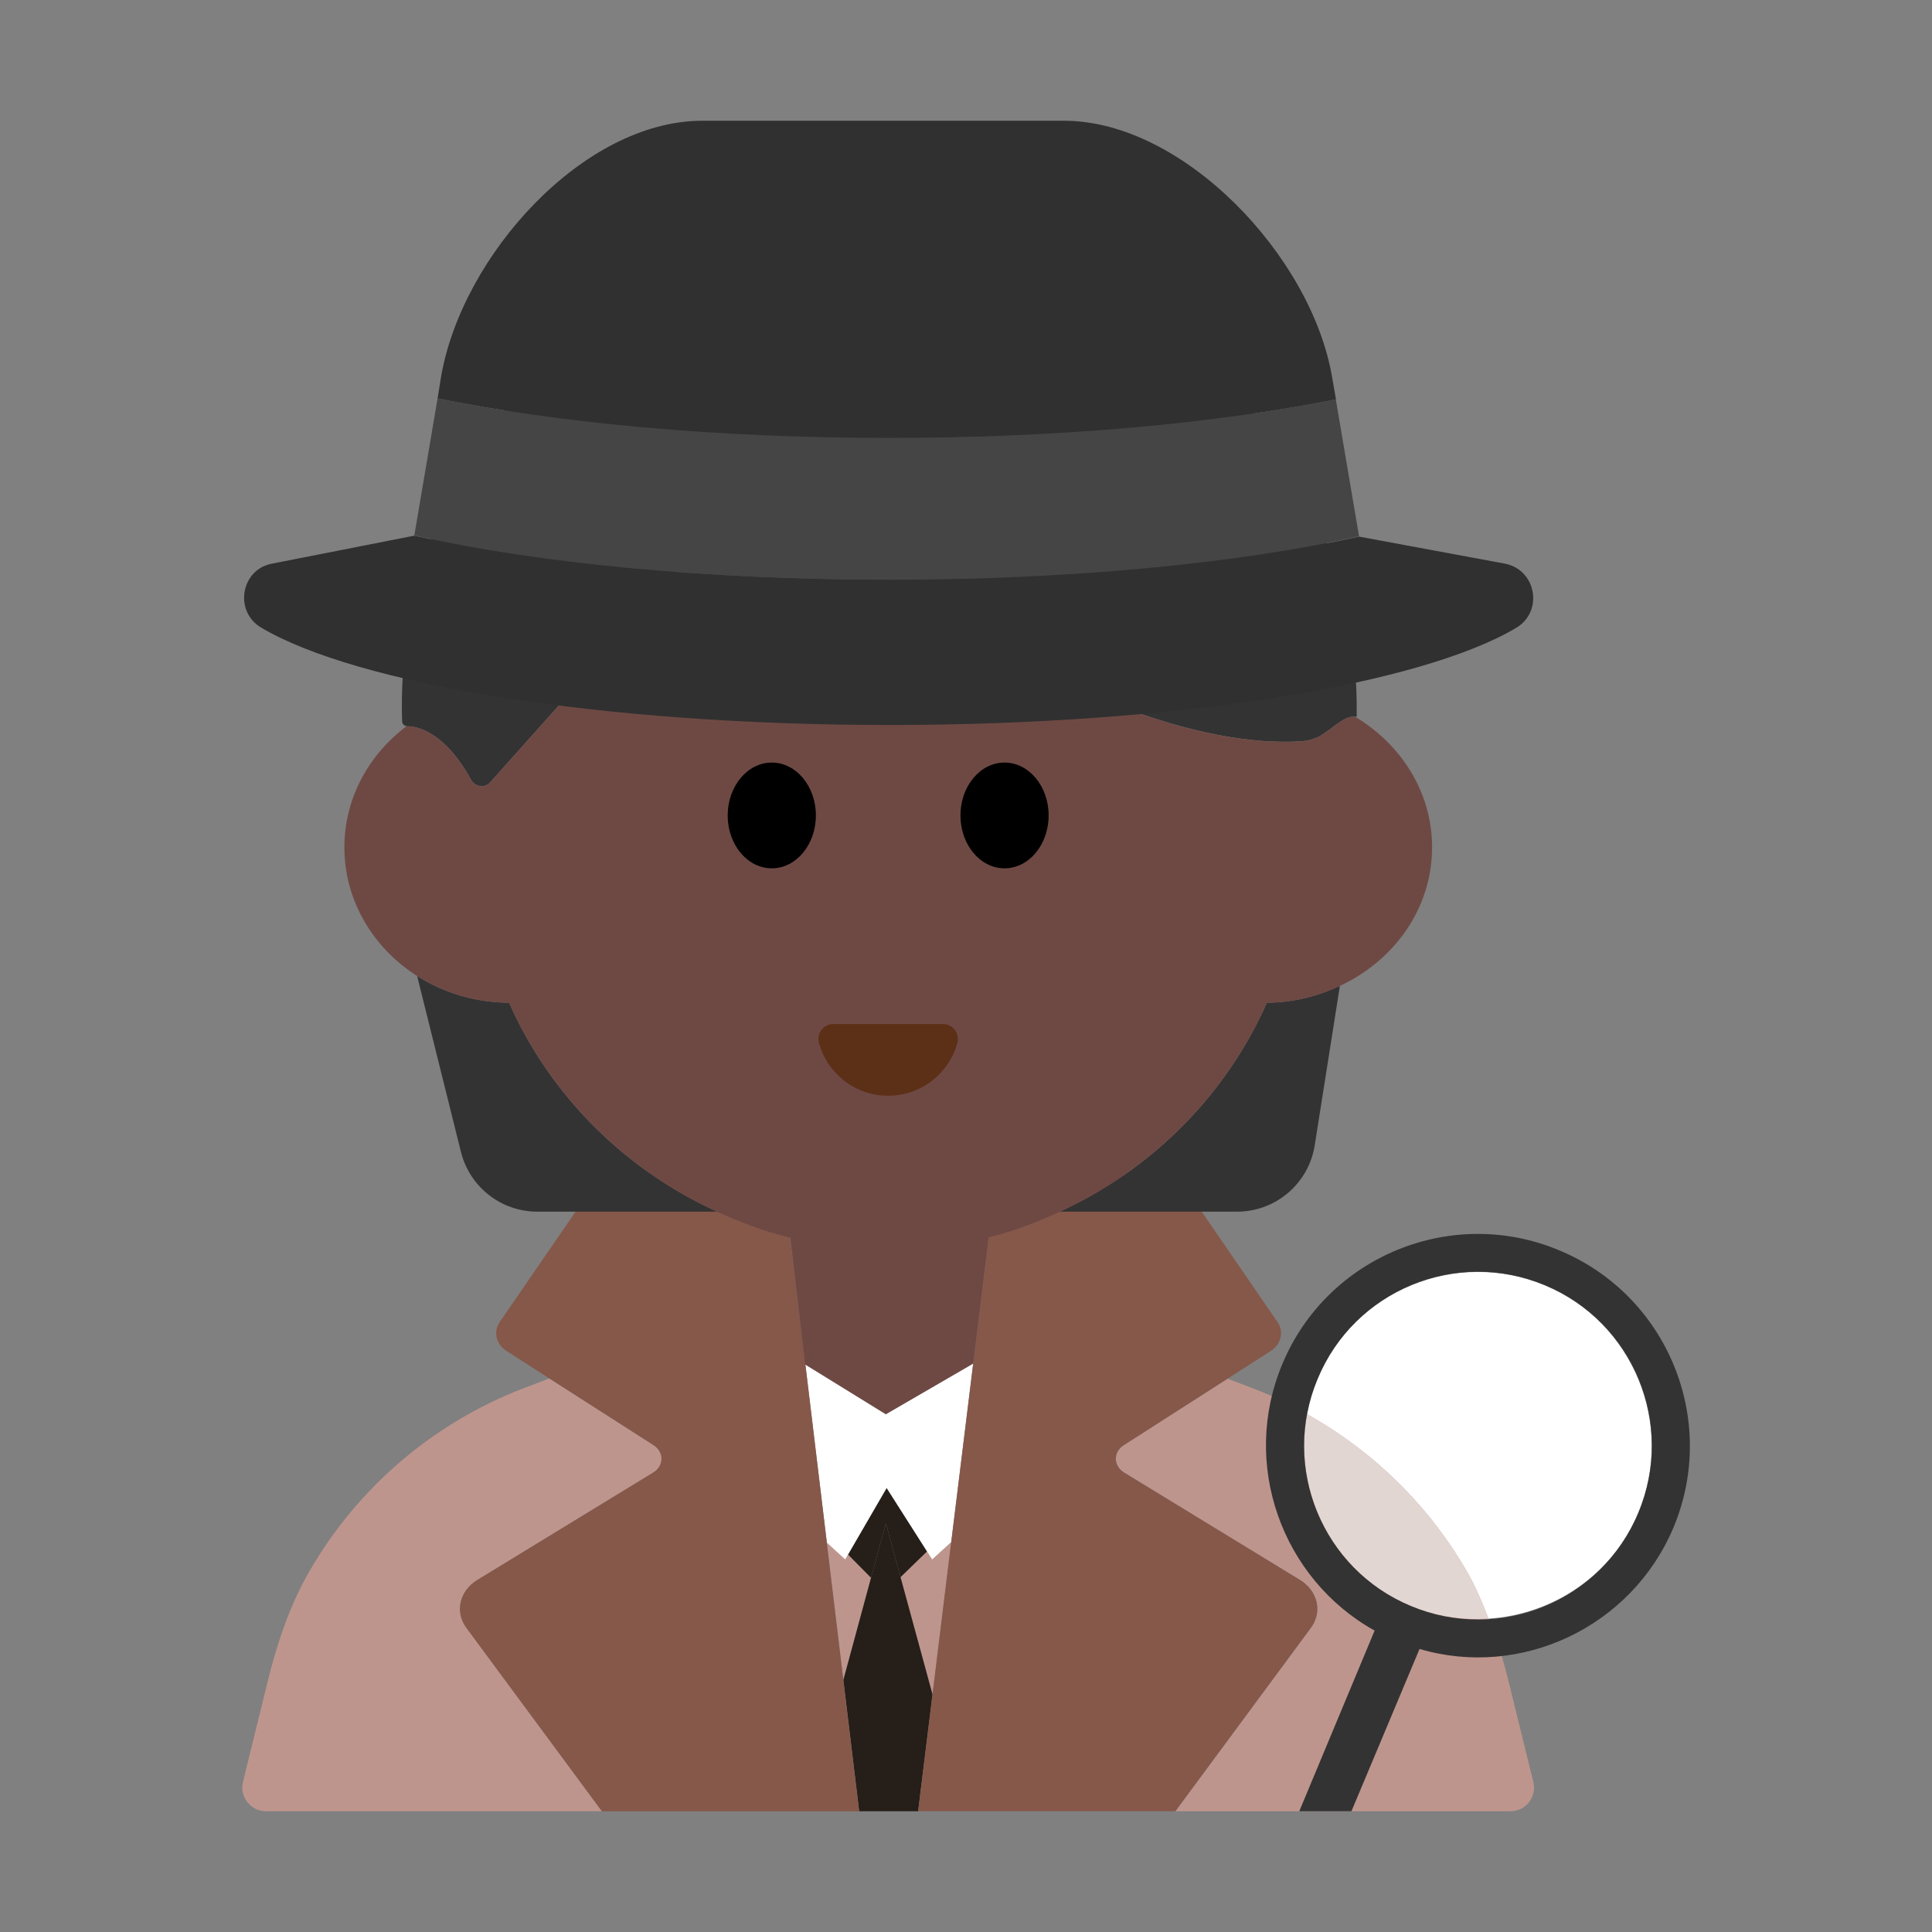 <?xml version="1.0" encoding="UTF-8"?><svg id="Layer_1" xmlns="http://www.w3.org/2000/svg" viewBox="0 0 40 40"><rect x="0" y="0" width="40" height="40" fill="#808080" stroke="none"/><g><g><g><polygon points="17.498 32.287 17.119 31.939 17.461 34.783 18.034 32.666 17.558 32.184 17.498 32.287" style="fill:#be958d;"/><polygon points="19.193 32.12 18.644 32.653 19.307 35.084 19.695 31.926 19.299 32.287 19.193 32.12" style="fill:#be958d;"/><path d="M31.745,36.891l-.504-2.05c-.196-.797-.455-1.585-.864-2.297-.996-1.735-2.568-3.09-4.468-3.812l-.493-.188-2.148,1.376c-.224,.144-.22,.43,.008,.569l3.636,2.22c.374,.228,.475,.663,.23,.995l-2.806,3.797h6.933c.319,0,.554-.299,.477-.609Z" style="fill:#be958d;"/><path d="M9.887,32.709l3.636-2.22c.228-.139,.232-.426,.008-.569l-2.157-1.381-.507,.193c-1.899,.722-3.471,2.077-4.468,3.812-.409,.712-.668,1.5-.864,2.297l-.504,2.05c-.076,.31,.158,.609,.477,.609h6.955l-2.806-3.797c-.245-.331-.144-.766,.23-.995Z" style="fill:#be958d;"/><polygon points="18.357 30.807 17.558 32.184 18.034 32.666 18.34 31.536 18.644 32.653 19.193 32.12 18.357 30.807" style="fill:#261e18;"/><polygon points="18.644 32.653 18.34 31.536 18.034 32.666 17.461 34.783 17.789 37.5 18.388 37.5 19.009 37.5 19.307 35.084 18.644 32.653" style="fill:#261e18;"/><polygon points="16.674 28.246 17.119 31.939 17.498 32.287 17.558 32.184 18.357 30.807 19.193 32.12 19.299 32.287 19.695 31.926 20.15 28.227 18.341 29.277 16.674 28.246" style="fill:#fff;"/><path d="M17.119,31.939l-.445-3.693-.334-2.769-.143-1.186h-3.734l-2.116,3.079c-.139,.203-.078,.462,.143,.603l.883,.566,2.157,1.381c.224,.144,.22,.43-.008,.569l-3.636,2.22c-.374,.228-.475,.663-.23,.995l2.806,3.797h5.325l-.327-2.717-.343-2.843Z" style="fill:#86584a;"/><path d="M26.911,32.709l-3.636-2.22c-.228-.139-.232-.426-.008-.569l2.148-1.376,.891-.571c.221-.141,.282-.4,.143-.603l-2.116-3.079h-3.7l-.094,.765-.39,3.17-.455,3.699-.388,3.158-.297,2.416h5.325l2.806-3.797c.245-.331,.144-.766-.23-.995Z" style="fill:#86584a;"/></g><g><g><path d="M10.54,20.76c-.707-.004-1.361-.208-1.904-.554l.908,3.645c.181,.725,.832,1.235,1.58,1.235h3.721c-1.912-.871-3.456-2.407-4.304-4.326Z" style="fill:#333;"/><path d="M21.944,25.086h3.668c.801,0,1.483-.583,1.608-1.374l.521-3.301c-.458,.214-.966,.346-1.512,.349-.849,1.916-2.384,3.454-4.286,4.326Z" style="fill:#333;"/><path d="M9.751,16.142c.082,.149,.283,.183,.397,.056l5.422-6.067s6.868,5.516,11.401,5.215c.1-.007,.215-.041,.329-.09,.29-.164,.536-.453,.761-.416,.009,.001,.019-.005,.028-.002,.09-6.15-5.44-11.121-11.784-9.933-3.962,.742-7.133,3.948-7.828,7.919-.125,.716-.174,1.421-.152,2.108,.002,.053,.043,.098,.096,.102l.004,.002c.219,.001,.78,.114,1.327,1.107Z" style="fill:#333;"/></g><path d="M29.65,17.54c0-1.137-.64-2.128-1.59-2.699-.225-.037-.47,.252-.761,.416-.114,.049-.229,.083-.329,.09-4.533,.301-11.401-5.215-11.401-5.215l-5.422,6.067c-.114,.127-.315,.094-.397-.056-.547-.994-1.108-1.106-1.327-1.107l-.004-.002c-.783,.589-1.289,1.49-1.289,2.507,0,1.108,.596,2.087,1.506,2.666,.543,.346,1.198,.55,1.904,.554,.848,1.919,2.392,3.455,4.304,4.326,.479,.218,.975,.406,1.496,.534h.02l.31,2.63,1.67,1.03,1.81-1.05,.32-2.61c.02-.01,.05-.01,.07-.02,.489-.126,.954-.307,1.404-.514,1.902-.872,3.437-2.41,4.286-4.326,.546-.003,1.054-.135,1.512-.349,1.127-.527,1.908-1.605,1.908-2.871Z" style="fill:#6e4944;"/><g><ellipse cx="15.979" cy="16.883" rx=".913" ry="1.095"/><ellipse cx="20.798" cy="16.883" rx=".913" ry="1.095"/></g><path d="M19.524,21.201c.205,0,.351,.197,.296,.395-.173,.628-.748,1.09-1.432,1.09s-1.259-.462-1.432-1.09c-.054-.198,.091-.395,.296-.395h2.271Z" style="fill:#5c2f17;"/></g><g><path d="M31.39,13c-1.99,1.18-7.05,2.01-12.98,2.01-5.95,0-11.03-.84-13.01-2.02-.56-.34-.41-1.2,.23-1.32l2.95-.58c2.51,.56,5.99,.91,9.83,.91,3.79,0,7.22-.34,9.73-.89l3.02,.56c.65,.13,.8,.99,.23,1.33Z" style="fill:#303030;"/><path d="M27.66,8.27c-2.46,.49-5.69,.8-9.25,.8-3.61,0-6.88-.32-9.35-.82l.07-.44c.43-2.52,2.95-5.31,5.41-5.31h7.49c2.46,0,5.12,2.79,5.55,5.31l.08,.46Z" style="fill:#303030;"/><path d="M18.405,9.067c-3.607,0-6.876-.313-9.345-.821l-.482,2.84c2.514,.567,5.988,.917,9.827,.917,3.793,0,7.227-.343,9.733-.898h0l-.176-1.037-.306-1.802c-2.457,.496-5.69,.801-9.251,.801Z" style="fill:#454545;"/></g></g><g><g><path d="M33.919,31.32c.764-1.832-.104-3.944-1.935-4.708-1.832-.764-3.944,.104-4.708,1.936-.1,.24-.169,.486-.215,.732,1.38,.771,2.528,1.898,3.314,3.266,.177,.308,.315,.635,.442,.966,1.325-.084,2.557-.886,3.102-2.192Z" style="fill:#fff;"/><path d="M27.061,29.28c-.302,1.631,.559,3.312,2.151,3.976,.526,.219,1.072,.29,1.606,.256-.128-.331-.266-.658-.442-.966-.786-1.369-1.934-2.495-3.314-3.266Z" style="fill:#e2d6d3;"/></g><path d="M32.29,25.89c-2.23-.94-4.81,.12-5.74,2.35-.87,2.07-.01,4.45,1.91,5.52l-1.56,3.74h1.08l1.41-3.36c2.1,.62,4.39-.45,5.26-2.52,.93-2.23-.13-4.8-2.36-5.73Zm1.63,5.43c-.76,1.83-2.87,2.7-4.71,1.93-1.83-.76-2.7-2.87-1.93-4.7,.76-1.84,2.87-2.71,4.71-1.94,1.83,.76,2.7,2.88,1.93,4.71Z" style="fill:#333;"/></g></g><rect width="40" height="40" style="fill:none;"/></svg>